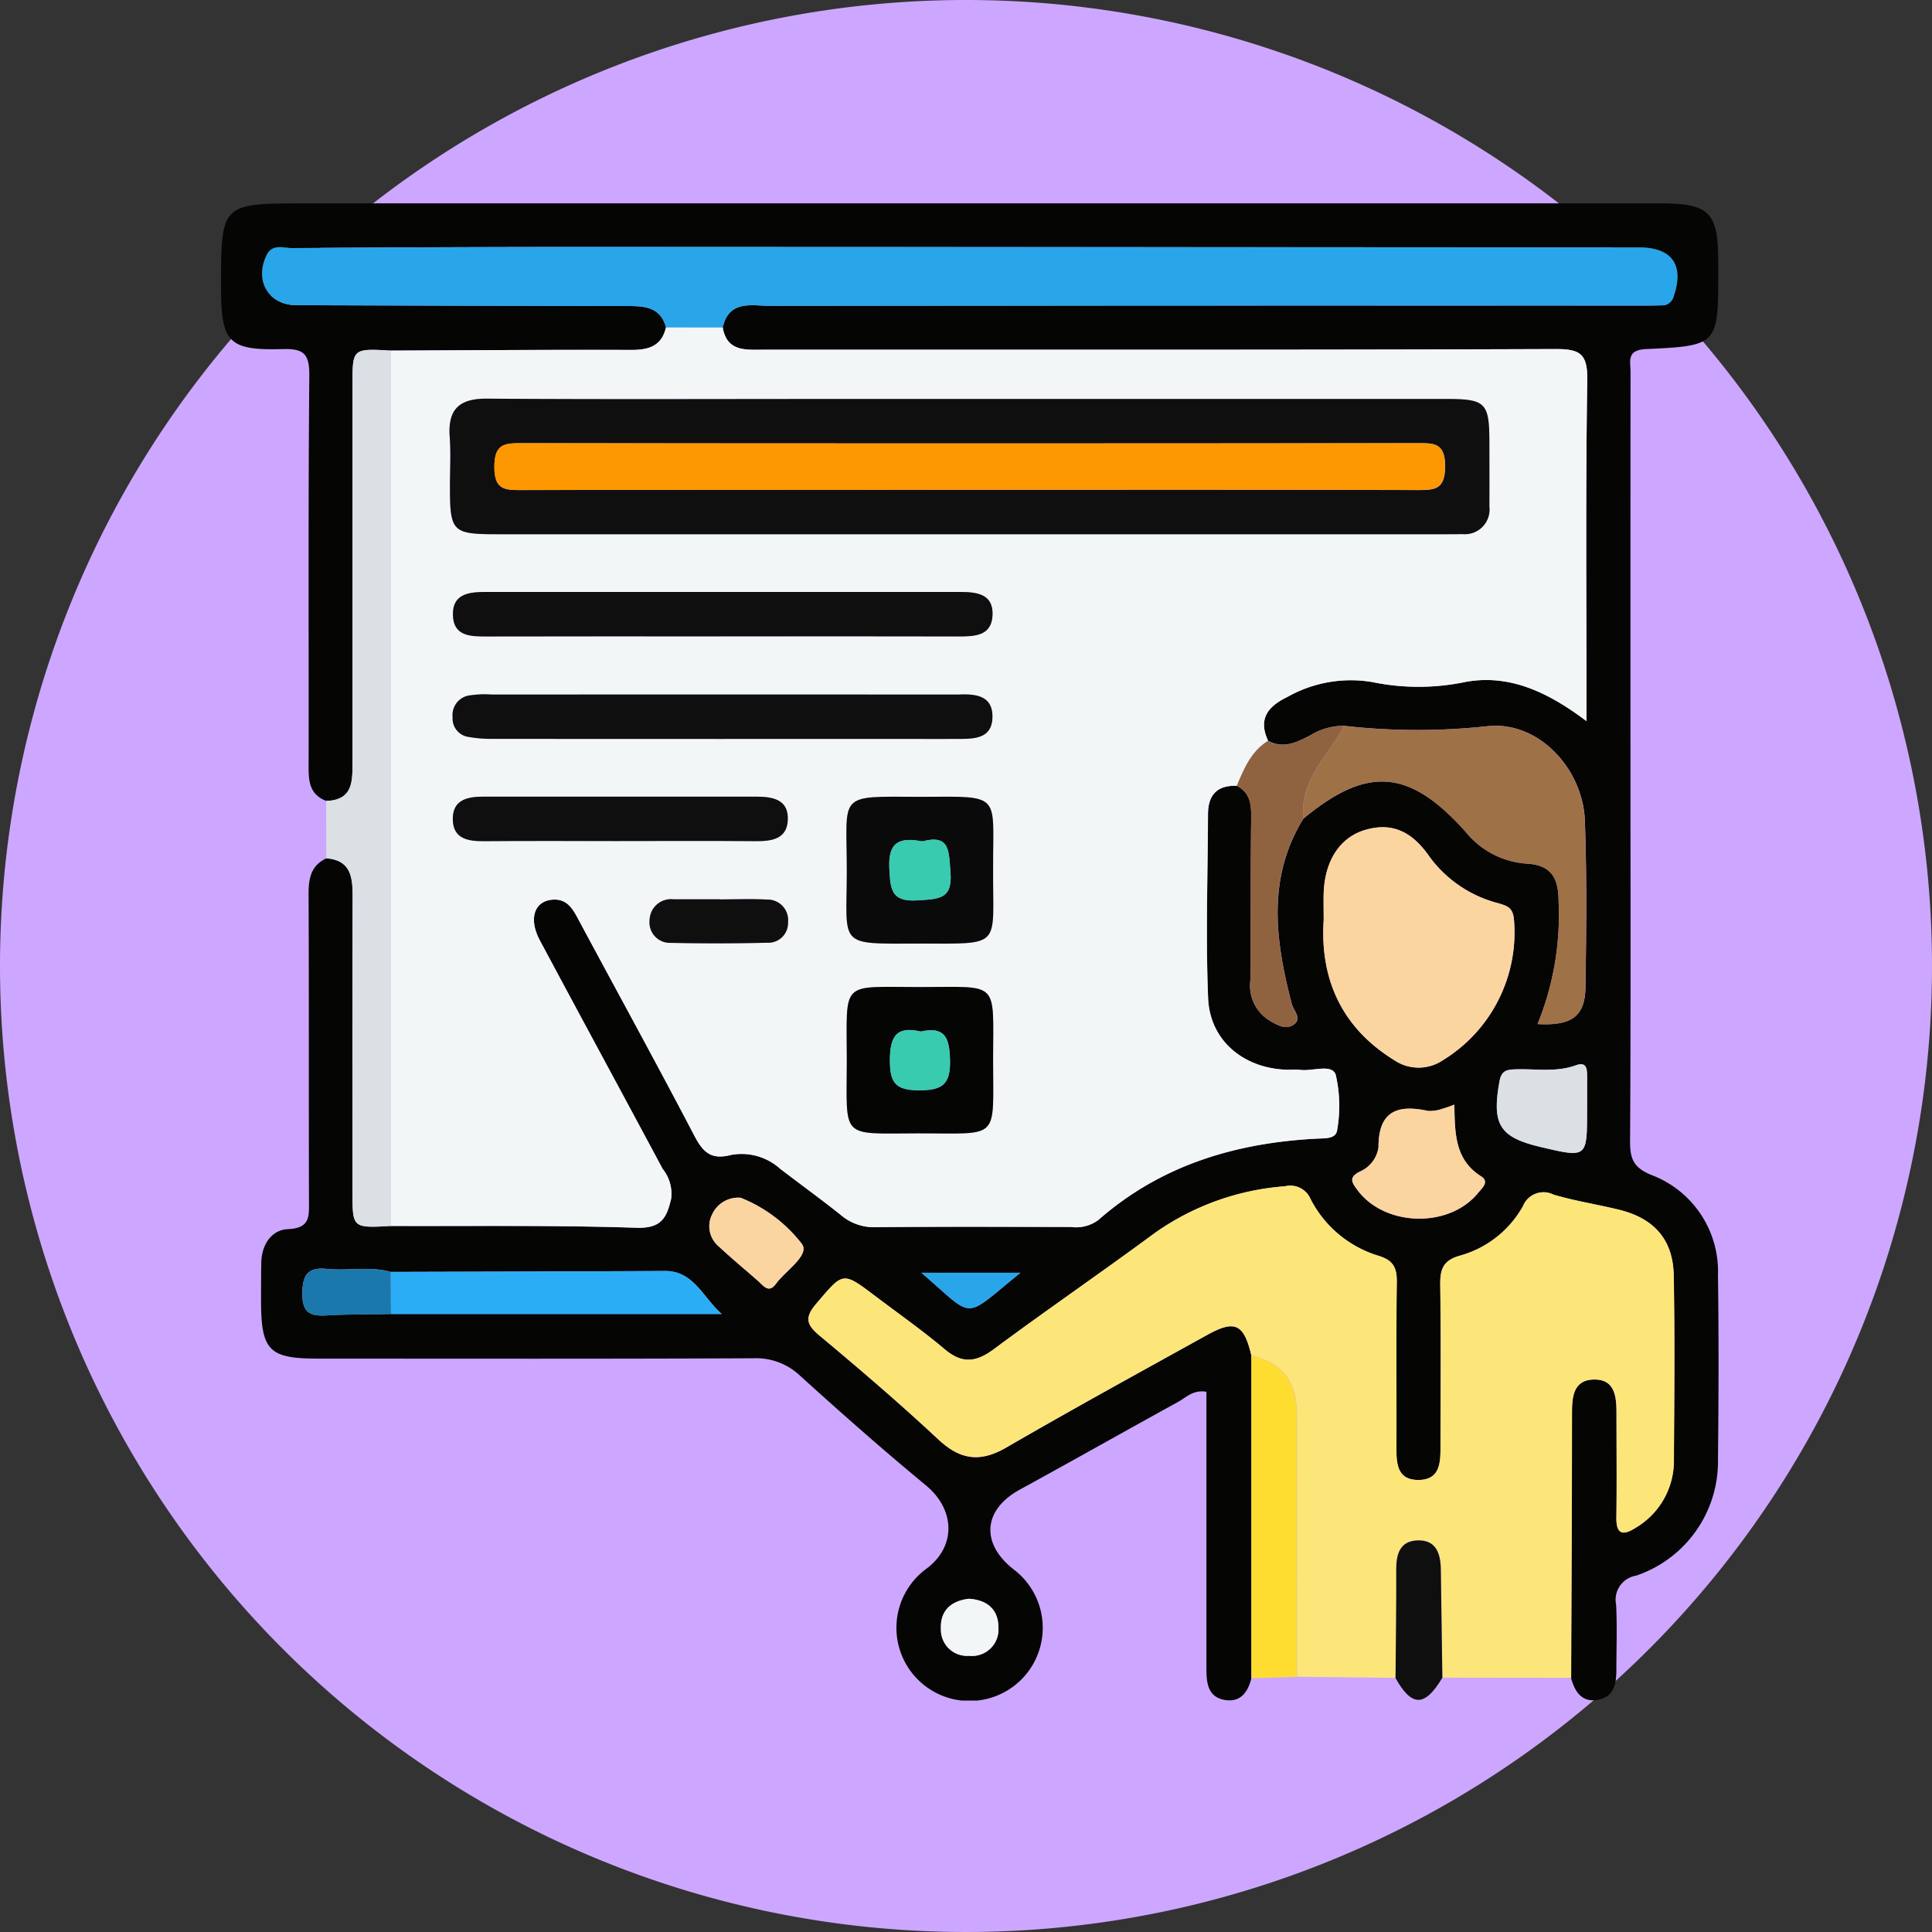 <svg xmlns="http://www.w3.org/2000/svg" xmlns:xlink="http://www.w3.org/1999/xlink" width="169" height="169" viewBox="0 0 169 169">
  <rect x="0" y="0" width="169" height="169" fill="#333333" stroke="none"/>
  <defs>
    <clipPath id="clip-path">
      <rect id="Rectángulo_351446" data-name="Rectángulo 351446" width="131" height="130.965" fill="none"/>
    </clipPath>
  </defs>
  <g id="Grupo_1018503" data-name="Grupo 1018503" transform="translate(-1069.666 -7543.244)">
    <g id="Grupo_1018365" data-name="Grupo 1018365" transform="translate(-18.334 5485.245)">
      <g id="Grupo_159184" data-name="Grupo 159184" transform="translate(1088 2057.999)">
        <path id="Unión_12" data-name="Unión 12" d="M84.5,0A84.5,84.5,0,1,1,0,84.5,84.5,84.5,0,0,1,84.5,0Z" transform="translate(0 0)" fill="#cda7ff"/>
      </g>
    </g>
    <g id="Grupo_1018457" data-name="Grupo 1018457" transform="translate(1089 7561.034)">
      <g id="Grupo_1018456" data-name="Grupo 1018456" clip-path="url(#clip-path)">
        <path id="Trazado_721921" data-name="Trazado 721921" d="M9.2,52.269c-1.635-.634-1.539-2.016-1.537-3.414.017-11.252-.043-22.5.06-33.756.017-1.917-.446-2.409-2.359-2.354C.626,12.881,0,12.138,0,7.305,0,0,0,0,7.386,0h118.4c4.438,0,5.18.742,5.182,5.163,0,.256,0,.511,0,.767,0,6.443,0,6.526-6.3,6.814-1.747.08-1.371,1.058-1.372,2q-.012,17.39-.005,34.78c0,10.826.032,21.652-.036,32.478-.01,1.523.262,2.326,1.834,2.976a9.017,9.017,0,0,1,5.855,8.783c.074,5.369.06,10.741,0,16.111a10.538,10.538,0,0,1-7.159,10.167,2.131,2.131,0,0,0-1.752,2.53c.1,1.87.026,3.75.024,5.625,0,1.155-.117,2.334-1.454,2.666-1.486.37-2.168-.589-2.512-1.879.029-7.756.07-15.512.076-23.267,0-1.391.178-2.751,1.835-2.825,1.879-.082,2.057,1.411,2.058,2.865,0,3.069.033,6.138-.009,9.207-.02,1.495.59,1.59,1.672.9a6.788,6.788,0,0,0,3.356-5.958c.035-5.37.081-10.742-.014-16.111-.056-3.149-1.714-5.012-4.8-5.763-1.9-.463-3.846-.763-5.717-1.317a1.937,1.937,0,0,0-2.675,1.017,9.1,9.1,0,0,1-5.5,4.317c-1.493.412-1.75,1.213-1.73,2.578.069,4.688.03,9.377.023,14.066,0,1.4.009,2.969-1.921,2.98s-1.944-1.5-1.939-2.936c.017-4.774-.036-9.548.034-14.321.019-1.286-.278-1.955-1.62-2.357A9.917,9.917,0,0,1,95.307,87.1a1.927,1.927,0,0,0-2.243-1.118A22.6,22.6,0,0,0,81.681,90.07c-4.658,3.441-9.439,6.716-14.089,10.167-1.547,1.149-2.771,1.277-4.289,0-1.951-1.646-4.049-3.119-6.087-4.66-2.864-2.165-2.786-2.1-5.128.653-1.046,1.229-.909,1.834.272,2.819,3.533,2.948,7.031,5.946,10.394,9.085,1.917,1.79,3.654,2.022,5.935.7,5.813-3.37,11.708-6.6,17.587-9.855,2.425-1.343,3.2-.956,3.852,1.8q0,14.119,0,28.239c-.3,1.2-.933,2.107-2.282,1.9-1.53-.236-1.65-1.5-1.65-2.749q0-10.736,0-21.472v-2.744c-1.174-.194-1.787.508-2.5.9-4.617,2.538-9.2,5.132-13.826,7.661-3.217,1.76-3.451,4.723-.5,7.006a6.4,6.4,0,1,1-7.648-.1c2.613-1.96,2.487-5.174-.06-7.278-3.741-3.09-7.384-6.305-10.98-9.565a5.6,5.6,0,0,0-4.1-1.554c-12.7.059-25.391.036-38.087.03-4.309,0-4.99-.7-4.994-5.083,0-1.108,0-2.216.021-3.323.03-1.572.908-2.858,2.33-2.919,1.935-.083,1.845-1.083,1.841-2.42-.027-8.946.007-17.893-.035-26.84-.007-1.384.182-2.535,1.558-3.176,2.074.156,2.3,1.561,2.3,3.242-.027,8.65-.013,17.3-.012,25.949,0,3.158,0,3.158,3.354,2.97,7.157.026,14.318-.078,21.469.158,2.175.072,2.66-.842,3.052-2.548a3.467,3.467,0,0,0-.743-2.6c-3.569-6.67-7.177-13.318-10.742-19.989-1-1.87-.5-3.422,1.077-3.56,1.382-.122,1.863.931,2.4,1.924,3.338,6.215,6.735,12.4,10,18.65.766,1.467,1.438,2.23,3.277,1.746a5.053,5.053,0,0,1,4.285,1.229c1.759,1.344,3.554,2.643,5.284,4.024a4.446,4.446,0,0,0,3,1.073c5.71-.062,11.42-.032,17.13-.023a3.276,3.276,0,0,0,2.392-.6c5.5-4.831,12.069-6.776,19.233-7.13.649-.032,1.605.034,1.674-.8a12.145,12.145,0,0,0-.135-4.79c-.335-.967-2.009-.288-3.075-.416-.42-.051-.852,0-1.277-.018-3.741-.148-6.661-2.575-6.81-6.266-.216-5.357-.03-10.73-.009-16.1.007-1.663.806-2.539,2.522-2.465,1.167.6,1.268,1.618,1.253,2.8-.063,4.75-.017,9.5-.074,14.251a3.563,3.563,0,0,0,1.66,3.466c.641.377,1.433.872,2.132.372.767-.549-.013-1.219-.169-1.818-1.435-5.512-2.194-10.977,1.015-16.2,5.591-4.635,9.273-4.353,14.183,1.135a7.528,7.528,0,0,0,5.28,2.792c2.287.107,2.859,1.32,2.864,3.326a25.25,25.25,0,0,1-1.842,10.711c2.99.169,4.156-.679,4.193-3.229.071-4.857.127-9.722-.055-14.574-.168-4.486-3.988-8.681-8.434-8.262A56.651,56.651,0,0,1,98.246,45.7a5.512,5.512,0,0,0-2.878.784c-1.213.638-2.39,1.266-3.777.521-.892-1.92-.009-3.01,1.688-3.832a11.282,11.282,0,0,1,7.412-1.305,19.99,19.99,0,0,0,8.184-.012c3.87-.7,7.251.929,10.571,3.433,0-10.237-.088-20.033.065-29.825.036-2.308-.618-2.731-2.792-2.723-23.095.084-46.191.05-69.286.058-1.561,0-3.178.18-3.549-1.951.555-2.427,2.539-1.885,4.14-1.887q37.826-.044,75.651-.021c.767,0,1.534,0,2.3-.021a1.042,1.042,0,0,0,1.1-.8c.926-2.724-.145-4.266-3.031-4.268Q78.171,3.829,32.3,3.81q-13.034,0-26.068.1c-.769.005-1.745-.42-2.251.634C2.9,6.787,4.166,8.9,6.6,8.906q14.439.045,28.879.073c1.524,0,2.945.044,3.447,1.865-.379,1.636-1.5,1.98-3.038,1.975-7.011-.025-14.024.03-21.035.057C11.5,12.689,11.5,12.689,11.5,15.87q0,16.477,0,32.953c0,1.672.087,3.374-2.3,3.446m5.643,41.2c-1.834-.521-3.714-.077-5.56-.264-1.688-.17-2.163.508-2.17,2.176-.007,1.709.732,1.975,2.149,1.893,1.863-.109,3.734-.09,5.6-.126H43.8c-1.647-1.44-2.447-3.775-4.961-3.761-8,.045-15.995.057-23.992.082M96.452,62.751c-.305,4.953,1.455,9.267,6.149,12.177a3.807,3.807,0,0,0,4.29.017A13.1,13.1,0,0,0,113.1,62.635c-.094-1.027-.573-1.179-1.354-1.413a10.77,10.77,0,0,1-6.019-4.055c-1.413-2.05-3.119-3.091-5.612-2.369-2.226.644-3.559,2.686-3.657,5.526-.023.679,0,1.36,0,2.427m11.43,16.085a10.85,10.85,0,0,1-1.059.369,3.157,3.157,0,0,1-1.256.181c-2.685-.588-4.334.033-4.32,3.2a2.76,2.76,0,0,1-1.683,2.135c-.953.5-.626.951-.178,1.562,2.373,3.237,8.014,3.4,10.564.288.358-.438,1.025-.985.258-1.47-2.3-1.456-2.282-3.787-2.327-6.261m11.61.512c0-1.018,0-2.035,0-3.053,0-.653-.082-1.233-.994-.9-1.729.631-3.527.286-5.3.349-.752.027-1.2.117-1.369,1.041-.684,3.783-.023,4.9,3.613,5.758,4.048.954,4.048.954,4.046-3.2M45.443,86.98a2.512,2.512,0,0,0-2.485,1.461,2.292,2.292,0,0,0,.559,2.777c1.109,1.037,2.281,2.007,3.423,3.009.479.42.962,1.164,1.594.291.851-1.174,2.987-2.5,2.275-3.5a12.706,12.706,0,0,0-5.366-4.04m19.978,35.081c-1.589.192-2.524,1.055-2.448,2.652a2.283,2.283,0,0,0,2.464,2.336A2.313,2.313,0,0,0,68,124.555c-.006-1.594-1.021-2.394-2.578-2.494m4.506-28.517H61.266c4.77,4.093,3.507,4.172,8.662,0" transform="translate(0 0)" fill="#050504"/>
        <path id="Trazado_721922" data-name="Trazado 721922" d="M139.121,182.735c-.656-2.754-1.427-3.141-3.852-1.8-5.879,3.256-11.774,6.485-17.587,9.855-2.281,1.322-4.017,1.09-5.935-.7-3.363-3.139-6.861-6.138-10.394-9.085-1.181-.985-1.319-1.59-.272-2.819,2.341-2.748,2.263-2.818,5.127-.653,2.039,1.541,4.136,3.014,6.087,4.66,1.519,1.281,2.742,1.153,4.29,0,4.65-3.452,9.43-6.727,14.089-10.167a22.594,22.594,0,0,1,11.384-4.086,1.926,1.926,0,0,1,2.243,1.118,9.919,9.919,0,0,0,5.927,4.955c1.342.4,1.639,1.071,1.62,2.357-.07,4.773-.017,9.547-.034,14.321-.005,1.44.023,2.948,1.939,2.937s1.918-1.578,1.92-2.981c.007-4.688.046-9.378-.023-14.065-.02-1.365.237-2.166,1.73-2.578a9.1,9.1,0,0,0,5.5-4.317,1.936,1.936,0,0,1,2.675-1.018c1.872.554,3.817.854,5.717,1.317,3.085.751,4.743,2.614,4.8,5.763.1,5.369.049,10.741.014,16.111a6.788,6.788,0,0,1-3.356,5.958c-1.082.691-1.692.595-1.672-.9.041-3.069.012-6.138.009-9.207,0-1.453-.18-2.948-2.058-2.865-1.657.073-1.834,1.433-1.835,2.824-.006,7.756-.047,15.511-.076,23.267l-11.258-.014c-.045-3.147-.1-6.294-.134-9.441-.017-1.432-.424-2.658-2.1-2.569-1.511.08-1.808,1.243-1.8,2.58.015,3.15-.037,6.3-.062,9.449l-8.626-.1c0-7.61.013-15.221,0-22.832-.006-2.988-1.229-4.569-3.983-5.283" transform="translate(-48.993 -81.962)" fill="#fce67a"/>
        <path id="Trazado_721923" data-name="Trazado 721923" d="M23.623,101.662c-3.353.188-3.353.188-3.354-2.97,0-8.65-.014-17.3.012-25.949.005-1.682-.223-3.086-2.3-3.242q0-2.509-.009-5.017c2.383-.071,2.3-1.774,2.3-3.446q-.008-16.477,0-32.953c0-3.182,0-3.182,3.354-2.995v76.57" transform="translate(-8.774 -12.215)" fill="#dbe0e4"/>
        <path id="Trazado_721924" data-name="Trazado 721924" d="M176.065,196.862c2.754.714,3.976,2.294,3.983,5.283.016,7.61,0,15.221,0,22.832l-3.986.124q0-14.119,0-28.239" transform="translate(-85.937 -96.088)" fill="#fedd30"/>
        <path id="Trazado_721925" data-name="Trazado 721925" d="M200.7,240.506c.025-3.15.078-6.3.062-9.449-.006-1.337.291-2.5,1.8-2.58,1.68-.089,2.087,1.137,2.1,2.569.038,3.147.089,6.294.134,9.441-1.538,2.57-2.672,2.575-4.1.019" transform="translate(-97.962 -111.517)" fill="#0f0f0f"/>
        <path id="Trazado_721926" data-name="Trazado 721926" d="M29.008,99.787V23.217c7.012-.026,14.024-.081,21.035-.057,1.533.005,2.658-.339,3.038-1.975l4.961.007c.37,2.131,1.987,1.951,3.549,1.951,23.1-.008,46.191.027,69.286-.058,2.175-.008,2.828.416,2.792,2.723-.152,9.792-.065,19.588-.065,29.825-3.32-2.5-6.7-4.136-10.571-3.433a19.99,19.99,0,0,1-8.184.012,11.281,11.281,0,0,0-7.412,1.306c-1.7.822-2.58,1.911-1.688,3.832-1.484.916-2.1,2.433-2.738,3.94-1.716-.074-2.515.8-2.522,2.465-.022,5.366-.207,10.739.009,16.1.148,3.691,3.069,6.118,6.81,6.266.426.017.857-.032,1.277.018,1.067.128,2.741-.551,3.075.416a12.154,12.154,0,0,1,.135,4.79c-.069.835-1.025.77-1.674.8-7.164.354-13.734,2.3-19.233,7.13a3.277,3.277,0,0,1-2.392.6c-5.71-.009-11.421-.039-17.13.023a4.443,4.443,0,0,1-3-1.073c-1.73-1.38-3.524-2.68-5.284-4.024A5.049,5.049,0,0,0,58.8,93.568c-1.838.483-2.51-.28-3.277-1.747-3.268-6.251-6.664-12.435-10-18.65-.534-.993-1.015-2.045-2.4-1.924-1.577.139-2.076,1.69-1.077,3.56,3.565,6.672,7.173,13.32,10.742,19.989a3.47,3.47,0,0,1,.743,2.6c-.393,1.705-.877,2.619-3.052,2.547-7.15-.235-14.312-.132-21.469-.158M79.634,27.45h-13.3c-9.631,0-19.263.043-28.895-.03-2.424-.018-3.461.906-3.283,3.333.106,1.442.019,2.9.019,4.346,0,3.977.2,4.181,4.175,4.182q41.3,0,82.594,0c.6,0,1.194,0,1.79-.013a2.157,2.157,0,0,0,2.365-2.4c.013-1.875.008-3.751,0-5.626-.007-3.472-.317-3.793-3.793-3.794q-20.84-.008-41.681,0M57.9,48.216c6.9,0,13.806-.01,20.709.008,1.435,0,2.957-.012,3.035-1.865.08-1.894-1.445-2.026-2.885-2.026q-20.709,0-41.417,0c-1.454,0-2.946.136-2.9,2.018s1.571,1.879,3,1.875c6.818-.017,13.636-.008,20.453-.008m.276,8.971H73c1.875,0,3.75,0,5.625,0,1.406,0,2.976-.011,3.011-1.9.034-1.863-1.43-2.048-2.9-1.981-.17.008-.341,0-.511,0q-20.2,0-40.4,0a8.9,8.9,0,0,0-2.034.092,1.737,1.737,0,0,0-1.374,1.895,1.624,1.624,0,0,0,1.278,1.7,11.44,11.44,0,0,0,2.278.188q10.1.02,20.2.008M68.9,85.274c0,6.971-.666,6.429,6.191,6.415,7.306-.016,6.6.724,6.606-6.513.008-6.907.6-6.29-6.321-6.284C68.255,78.9,68.9,78.2,68.9,85.274M81.7,68.452c-.028-6.485.813-6.244-6.168-6.2h-.255c-7.307-.026-6.368-.383-6.374,6.5-.006,6.657-.88,6.347,6.285,6.339,7.461-.008,6.458.433,6.513-6.634M49.145,66.121c3.919,0,7.839-.021,11.757.011,1.387.011,2.744-.154,2.836-1.813.1-1.885-1.371-2.081-2.832-2.081q-11.885,0-23.77,0c-1.387,0-2.708.244-2.7,1.963.008,1.7,1.278,1.944,2.7,1.932,4-.032,8.009-.011,12.013-.011m8.659,5.1v-.009h-4.09a1.877,1.877,0,0,0-2.07,1.82,1.791,1.791,0,0,0,1.88,1.993q4.213.093,8.431-.011a1.722,1.722,0,0,0,1.8-1.785,1.8,1.8,0,0,0-1.864-1.99c-1.359-.076-2.726-.017-4.089-.017" transform="translate(-14.159 -10.34)" fill="#f3f6f7"/>
        <path id="Trazado_721927" data-name="Trazado 721927" d="M47.307,14.486l-4.96-.007c-.5-1.821-1.924-1.864-3.447-1.864Q24.46,12.6,10.021,12.54c-2.431-.008-3.7-2.119-2.619-4.362.506-1.054,1.482-.629,2.251-.634q13.034-.09,26.068-.1,45.876.006,91.752.042c2.887,0,3.957,1.543,3.031,4.268a1.042,1.042,0,0,1-1.1.8c-.766.018-1.533.021-2.3.021q-37.826,0-75.651.021c-1.6,0-3.586-.541-4.141,1.887" transform="translate(-3.424 -3.634)" fill="#29a5ea"/>
        <path id="Trazado_721928" data-name="Trazado 721928" d="M188.387,114.784c0-1.067-.02-1.748,0-2.427.1-2.84,1.43-4.881,3.656-5.525,2.494-.722,4.2.319,5.612,2.369a10.77,10.77,0,0,0,6.018,4.055c.782.234,1.26.385,1.355,1.413a13.1,13.1,0,0,1-6.206,12.311,3.808,3.808,0,0,1-4.29-.017c-4.694-2.91-6.454-7.224-6.149-12.177" transform="translate(-91.935 -52.032)" fill="#fbd59f"/>
        <path id="Trazado_721929" data-name="Trazado 721929" d="M188.486,89.278A56.651,56.651,0,0,0,201.1,89.3c4.446-.419,8.266,3.776,8.434,8.262.182,4.852.126,9.716.055,14.573-.037,2.55-1.2,3.4-4.193,3.23a25.252,25.252,0,0,0,1.842-10.712c0-2.007-.577-3.219-2.864-3.326a7.527,7.527,0,0,1-5.279-2.792c-4.91-5.489-8.592-5.771-14.183-1.136-.317-3.372,2.189-5.5,3.578-8.122" transform="translate(-90.24 -43.573)" fill="#9f7147"/>
        <path id="Trazado_721930" data-name="Trazado 721930" d="M29,182.521c8-.025,16-.038,23.992-.082,2.513-.014,3.314,2.32,4.961,3.761H29.018q-.01-1.84-.02-3.679" transform="translate(-14.154 -89.048)" fill="#2badf5"/>
        <path id="Trazado_721931" data-name="Trazado 721931" d="M182.966,89.278c-1.389,2.62-3.9,4.749-3.578,8.122-3.209,5.22-2.45,10.684-1.015,16.2.156.6.936,1.269.169,1.818-.7.5-1.491,0-2.132-.372a3.564,3.564,0,0,1-1.66-3.466c.057-4.75.011-9.5.074-14.251.015-1.185-.085-2.2-1.253-2.8.634-1.507,1.254-3.023,2.738-3.94,1.388.745,2.565.117,3.778-.521a5.513,5.513,0,0,1,2.878-.784" transform="translate(-84.72 -43.574)" fill="#8f633f"/>
        <path id="Trazado_721932" data-name="Trazado 721932" d="M202.23,154.009c.045,2.474.027,4.8,2.327,6.261.767.485.1,1.031-.259,1.47-2.549,3.114-8.19,2.949-10.564-.288-.448-.612-.776-1.058.178-1.562a2.76,2.76,0,0,0,1.682-2.135c-.013-3.163,1.635-3.783,4.32-3.2a3.138,3.138,0,0,0,1.256-.181,10.812,10.812,0,0,0,1.059-.368" transform="translate(-94.348 -75.172)" fill="#fbd59f"/>
        <path id="Trazado_721933" data-name="Trazado 721933" d="M225.9,151.147c0,4.15,0,4.15-4.047,3.2-3.637-.857-4.3-1.975-3.613-5.758.167-.924.616-1.015,1.369-1.041,1.768-.062,3.566.283,5.3-.349.912-.333.989.246.993.9.006,1.018,0,2.035,0,3.053" transform="translate(-106.405 -71.798)" fill="#dbe0e4"/>
        <path id="Trazado_721934" data-name="Trazado 721934" d="M86.175,169.917a12.692,12.692,0,0,1,5.366,4.04c.713.994-1.425,2.323-2.275,3.5-.633.873-1.115.129-1.595-.291-1.142-1-2.314-1.972-3.423-3.009a2.293,2.293,0,0,1-.559-2.777,2.513,2.513,0,0,1,2.485-1.461" transform="translate(-40.731 -82.936)" fill="#fbd59f"/>
        <path id="Trazado_721935" data-name="Trazado 721935" d="M21.628,182.324l.02,3.679c-1.867.036-3.738.018-5.6.126-1.417.083-2.156-.183-2.149-1.893.007-1.667.482-2.346,2.17-2.175,1.845.186,3.726-.257,5.559.264" transform="translate(-6.784 -88.851)" fill="#1a78ac"/>
        <path id="Trazado_721936" data-name="Trazado 721936" d="M125.464,238.448c1.557.1,2.572.9,2.578,2.494a2.313,2.313,0,0,1-2.562,2.494,2.283,2.283,0,0,1-2.464-2.336c-.076-1.6.859-2.46,2.448-2.652" transform="translate(-60.042 -116.386)" fill="#f3f6f7"/>
        <path id="Trazado_721937" data-name="Trazado 721937" d="M128.345,182.739c-5.155,4.172-3.892,4.093-8.662,0Z" transform="translate(-58.417 -89.195)" fill="#29a5ea"/>
        <path id="Trazado_721938" data-name="Trazado 721938" d="M84.528,33.394q20.84,0,41.681,0c3.476,0,3.786.322,3.793,3.794,0,1.875.009,3.751,0,5.626a2.157,2.157,0,0,1-2.366,2.4c-.6.016-1.193.013-1.79.013q-41.3,0-82.594,0c-3.973,0-4.173-.2-4.175-4.182,0-1.449.087-2.9-.019-4.346-.178-2.427.859-3.352,3.283-3.333,9.631.073,19.263.03,28.9.03h13.3m.027,7.945c13.035,0,26.07-.018,39.105.024,1.536.005,2.454-.019,2.46-2.07.006-2.1-1.007-2.033-2.494-2.031q-39.105.039-78.21,0c-1.536,0-2.454.018-2.46,2.069-.006,2.1,1.007,2.036,2.494,2.032Q65,41.307,84.555,41.339" transform="translate(-19.052 -16.285)" fill="#0f0f0f"/>
        <path id="Trazado_721939" data-name="Trazado 721939" d="M63.076,70.285c-6.817,0-13.636-.01-20.453.008-1.432,0-2.955.011-3-1.875s1.444-2.019,2.9-2.018q20.709.005,41.418,0c1.44,0,2.964.132,2.885,2.026-.078,1.853-1.6,1.868-3.035,1.865-6.9-.018-13.806-.008-20.709-.008" transform="translate(-19.338 -32.409)" fill="#0f0f0f"/>
        <path id="Trazado_721940" data-name="Trazado 721940" d="M63.332,87.8q-10.1,0-20.2-.008a11.432,11.432,0,0,1-2.277-.188,1.624,1.624,0,0,1-1.278-1.7,1.737,1.737,0,0,1,1.374-1.895,8.928,8.928,0,0,1,2.034-.092q20.2-.006,40.4,0c.17,0,.341.007.511,0,1.473-.067,2.937.118,2.9,1.981-.035,1.891-1.605,1.9-3.011,1.9-1.875.007-3.75,0-5.624,0H63.332" transform="translate(-19.317 -40.953)" fill="#0f0f0f"/>
        <path id="Trazado_721941" data-name="Trazado 721941" d="M106.916,140.283c0-7.078-.642-6.376,6.476-6.382,6.923-.006,6.329-.623,6.321,6.284-.009,7.237.7,6.5-6.606,6.513-6.857.015-6.188.556-6.191-6.415m6.464-2.489c-2.176-.523-2.688.484-2.693,2.547,0,1.961.523,2.587,2.542,2.592,2.069.006,2.772-.54,2.714-2.677-.052-1.915-.435-2.939-2.564-2.461" transform="translate(-52.177 -65.349)" fill="#050504"/>
        <path id="Trazado_721942" data-name="Trazado 721942" d="M119.7,107.6c-.055,7.066.948,6.626-6.513,6.634-7.165.008-6.29.317-6.285-6.339.006-6.88-.934-6.523,6.374-6.5h.255c6.982-.041,6.141-.282,6.169,6.2m-6.21-2.3c-1.929-.374-2.987.006-2.868,2.355.094,1.852.149,2.967,2.519,2.8,1.8-.128,3.031-.067,2.826-2.484-.15-1.771,0-3.333-2.476-2.669" transform="translate(-52.163 -49.484)" fill="#0a0a0a"/>
        <path id="Trazado_721943" data-name="Trazado 721943" d="M54.321,105.264c-4,0-8.009-.02-12.013.011-1.418.011-2.687-.234-2.7-1.933-.008-1.718,1.313-1.963,2.7-1.963q11.885,0,23.77,0c1.46,0,2.937.2,2.832,2.081-.092,1.66-1.45,1.824-2.836,1.813-3.919-.032-7.838-.011-11.757-.011" transform="translate(-19.335 -49.484)" fill="#0f0f0f"/>
        <path id="Trazado_721944" data-name="Trazado 721944" d="M79.383,118.912c1.363,0,2.73-.058,4.089.017a1.8,1.8,0,0,1,1.864,1.99,1.723,1.723,0,0,1-1.8,1.785q-4.213.1-8.43.011a1.791,1.791,0,0,1-1.88-1.993,1.877,1.877,0,0,1,2.07-1.82h4.09v.009" transform="translate(-35.738 -58.03)" fill="#0f0f0f"/>
        <path id="Trazado_721945" data-name="Trazado 721945" d="M88.294,45.051q-19.553,0-39.105.019c-1.487,0-2.5.072-2.494-2.032.006-2.051.923-2.071,2.46-2.069q39.105.048,78.21,0c1.487,0,2.5-.073,2.494,2.031-.006,2.051-.923,2.075-2.46,2.07-13.035-.042-26.07-.024-39.105-.024" transform="translate(-22.792 -19.997)" fill="#fe9800"/>
        <path id="Trazado_721946" data-name="Trazado 721946" d="M116.992,141.392c2.128-.478,2.512.547,2.564,2.461.058,2.138-.645,2.683-2.714,2.677-2.019-.005-2.546-.631-2.542-2.592,0-2.062.516-3.07,2.693-2.547" transform="translate(-55.789 -68.947)" fill="#39cbaf"/>
        <path id="Trazado_721947" data-name="Trazado 721947" d="M117.066,108.878c2.479-.664,2.326.9,2.476,2.669.205,2.417-1.027,2.356-2.826,2.484-2.369.169-2.425-.947-2.519-2.8-.119-2.349.939-2.728,2.868-2.355" transform="translate(-55.735 -53.067)" fill="#39cbaf"/>
      </g>
    </g>
  </g>
</svg>
